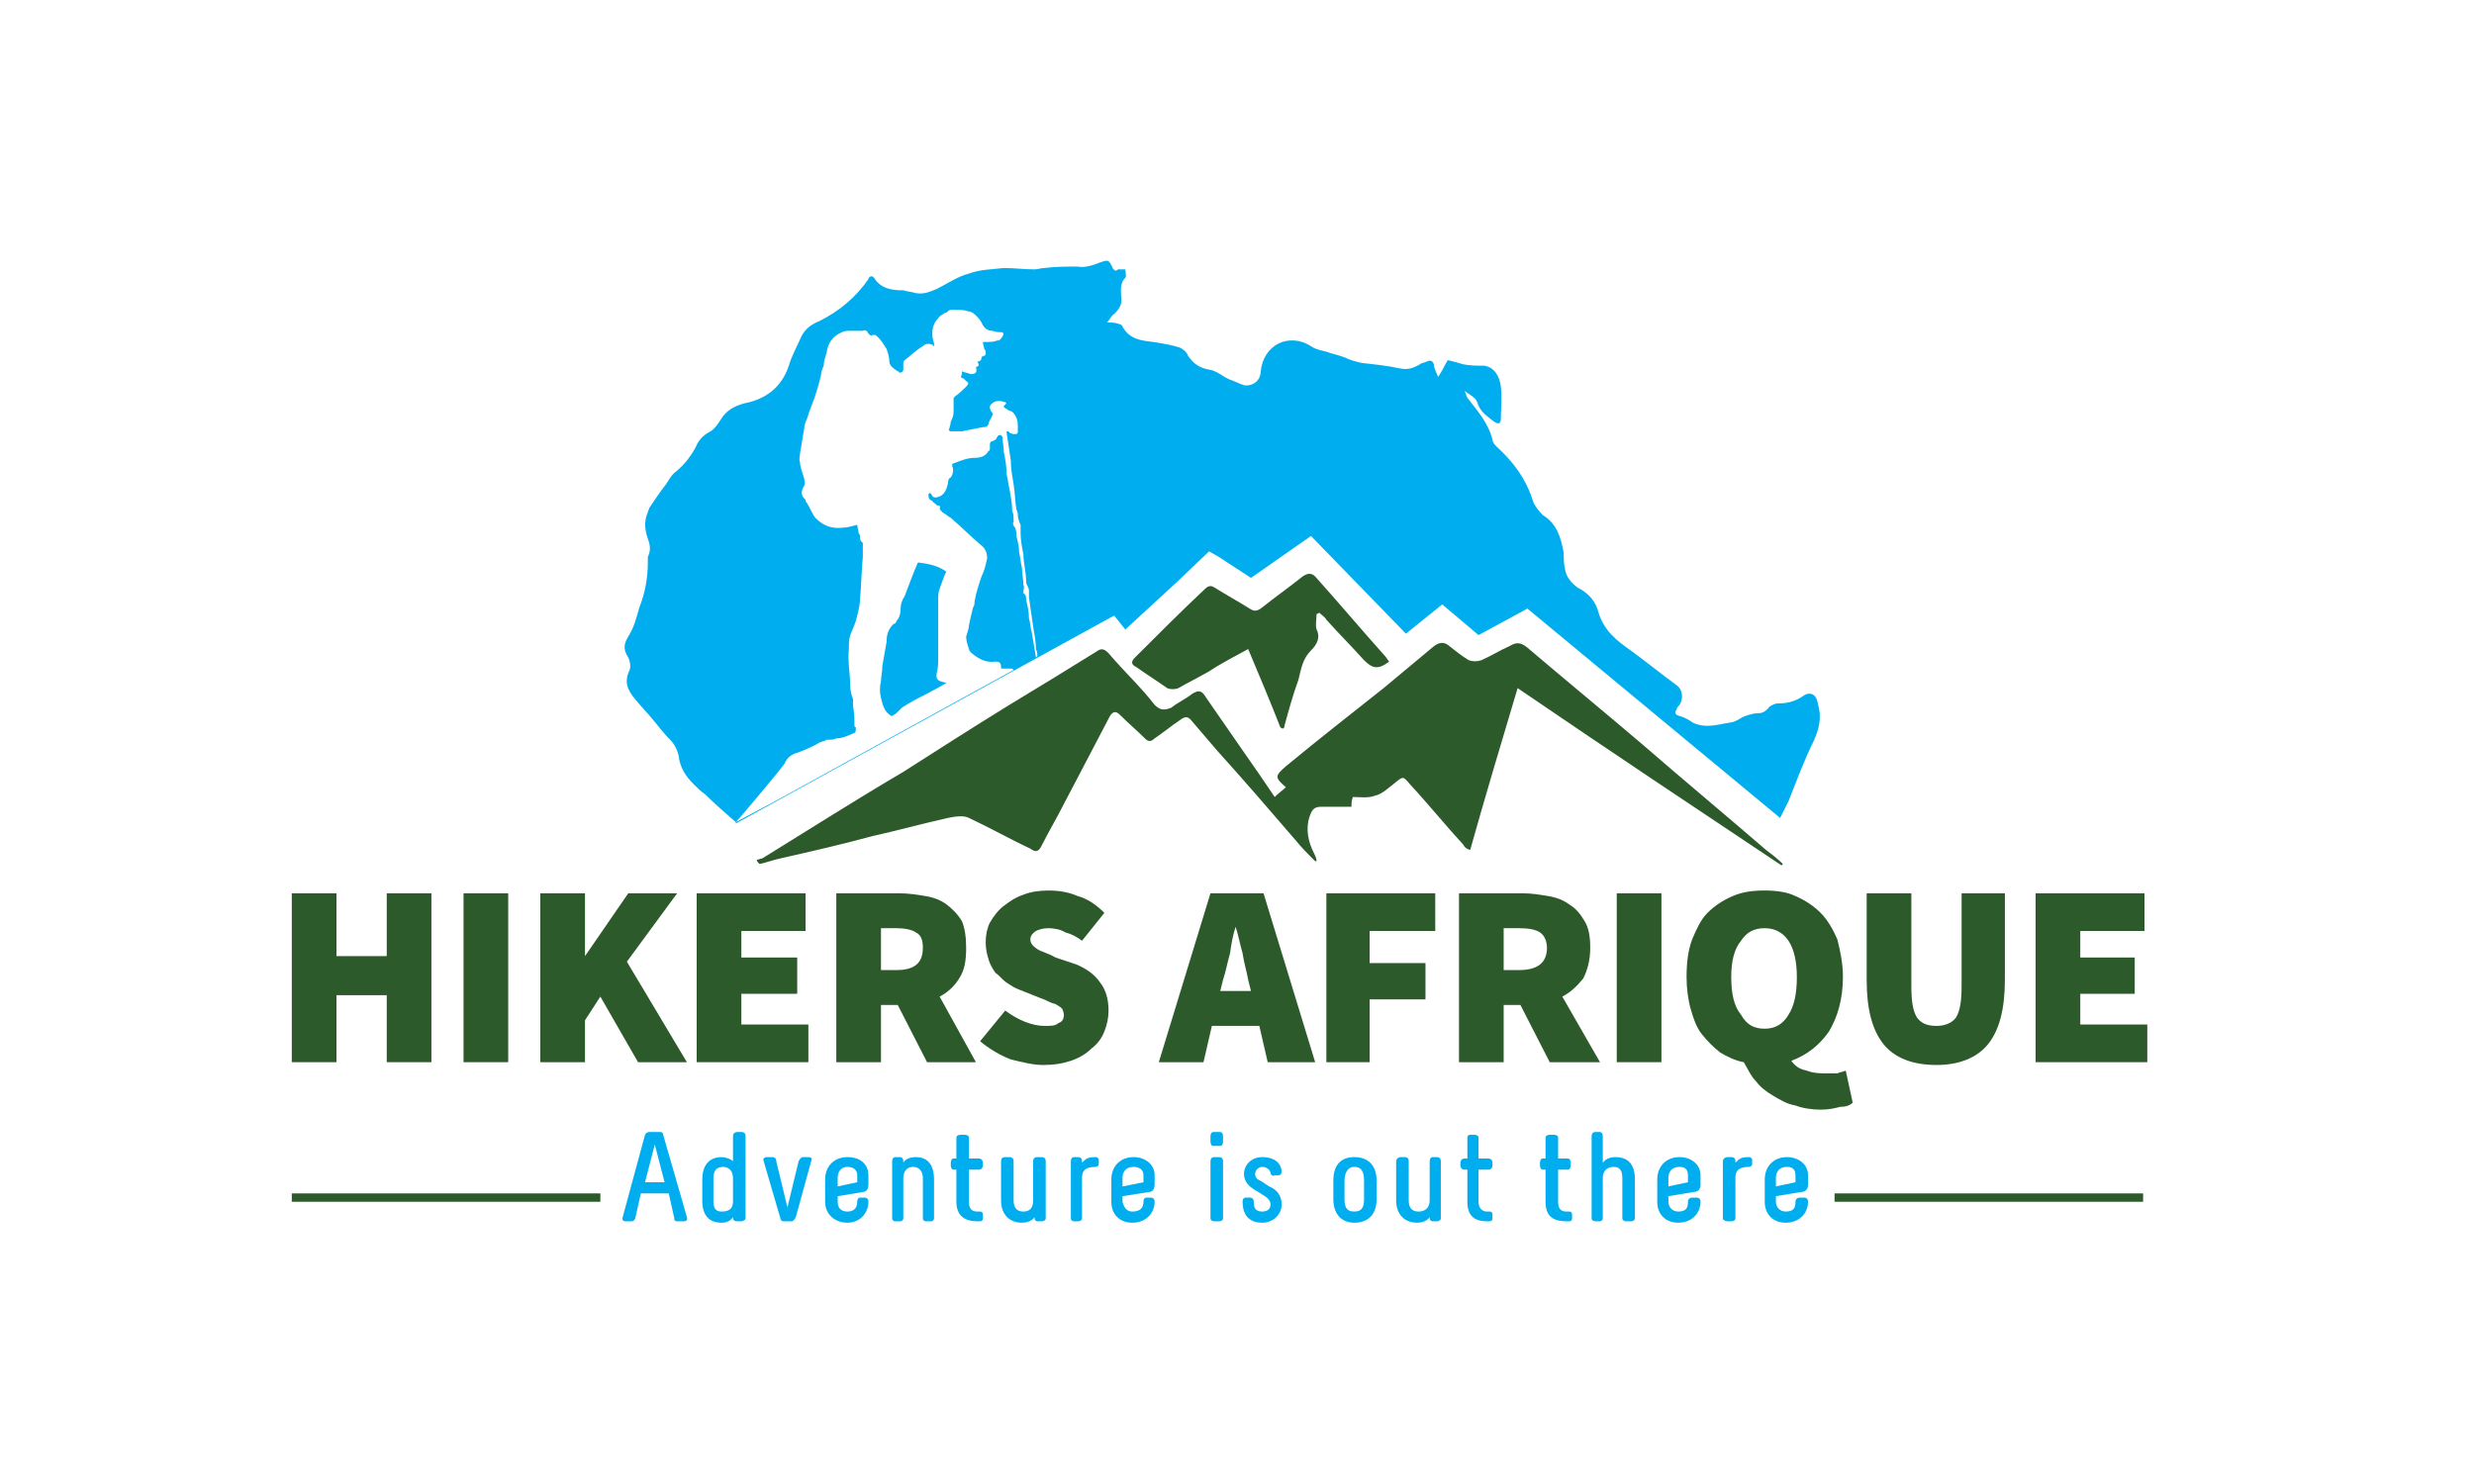 <?xml version="1.0" encoding="UTF-8"?>
<!DOCTYPE svg PUBLIC "-//W3C//DTD SVG 1.1//EN" "http://www.w3.org/Graphics/SVG/1.1/DTD/svg11.dtd">
<!-- Creator: CorelDRAW X7 -->
<svg xmlns="http://www.w3.org/2000/svg" xml:space="preserve" width="1772px" height="1063px" version="1.1" style="shape-rendering:geometricPrecision; text-rendering:geometricPrecision; image-rendering:optimizeQuality; fill-rule:evenodd; clip-rule:evenodd"
viewBox="0 0 1772 1063"
 xmlns:xlink="http://www.w3.org/1999/xlink">
 <defs>
  <style type="text/css">
   <![CDATA[
    .fil0 {fill:#00AEEF;fill-rule:nonzero}
    .fil1 {fill:#2D5A2B;fill-rule:nonzero}
   ]]>
  </style>
 </defs>
 <g id="Layer_x0020_1">
  <path class="fil0" d="M469 820l-7 27 14 0 -7 -27 0 0zm4 -9c0,0 2,0 2,2l17 59c1,3 -2,3 -2,3l-4 0c-2,0 -3,0 -3,-2l-4 -18 -20 0 -4 18c-1,2 -2,2 -3,2l-4 0c0,0 -3,0 -2,-3l16 -59c1,-2 3,-2 3,-2l8 0z"/>
  <path class="fil0" d="M511 844l0 17c0,6 3,7 6,7 5,0 8,-2 8,-7l0 -17c0,-6 -4,-8 -7,-8 -5,0 -7,3 -7,8zm14 -12l0 -18c0,-3 3,-3 3,-3l3 0c2,0 3,1 3,3l0 59c0,1 -2,2 -3,2l-3 0c-2,0 -3,-1 -3,-2l0 -1c-2,3 -5,4 -8,4 -9,0 -14,-5 -14,-16l0 -15c0,-9 4,-16 14,-16 2,0 6,1 8,3z"/>
  <path class="fil0" d="M547 832c-1,-2 1,-3 2,-3l4 0c2,0 3,1 3,3l8 33 8 -33c1,-2 2,-3 3,-3l4 0c2,0 3,1 2,3l-11 40c-1,2 -2,3 -3,3l-6 0c-1,0 -2,-1 -2,-2l-12 -41z"/>
  <path class="fil0" d="M600 844l0 6 14 -3 0 -5c0,-4 -3,-6 -7,-6 -5,0 -7,4 -7,8zm22 -2l0 7c0,2 -1,5 -4,5l-18 3 0 4c0,4 2,7 7,7 5,0 7,-3 7,-7 0,-3 2,-3 2,-3l3 0c2,0 3,1 3,3 0,8 -6,15 -15,15 -9,0 -16,-6 -16,-15l0 -16c0,-9 6,-16 16,-16 9,0 15,5 15,13z"/>
  <path class="fil0" d="M645 829c1,0 2,1 2,3l0 1c1,-2 4,-4 9,-4 8,0 13,5 13,16l0 28c0,1 -1,2 -2,2l-4 0c-1,0 -2,-1 -2,-2l0 -29c0,-4 -2,-8 -7,-8 -5,0 -7,4 -7,8l0 29c0,1 -1,2 -2,2l-4 0c-1,0 -2,-1 -2,-2l0 -41c0,-2 1,-3 2,-3l4 0z"/>
  <path class="fil0" d="M700 875c-9,0 -15,-4 -15,-14l0 -23 -2 0c-2,0 -2,-3 -2,-3l0 -2c0,0 0,-3 2,-3l2 0 0 -15c0,-2 3,-2 3,-2l3 0c0,0 3,0 3,2l0 15 7 0c3,0 3,3 3,3l0 2c0,0 0,3 -3,3l-7 0 0 23c0,5 2,7 6,7l2 0c2,0 2,2 2,2l0 3c0,0 0,2 -2,2l-2 0z"/>
  <path class="fil0" d="M749 873c0,1 -1,2 -3,2l-3 0c-1,0 -2,-1 -2,-2l0 -1c-2,3 -6,4 -9,4 -9,0 -15,-6 -15,-16l0 -28c0,-2 1,-3 3,-3l3 0c2,0 3,1 3,3l0 28c0,6 3,8 7,8 4,0 7,-2 7,-8l0 -28c0,-2 1,-3 3,-3l3 0c2,0 3,1 3,3l0 41z"/>
  <path class="fil0" d="M787 831l0 3c0,1 -1,2 -2,2 -9,0 -10,4 -10,8l0 29c0,1 -1,2 -3,2l-3 0c-1,0 -2,-1 -2,-2l0 -41c0,-2 1,-3 2,-3l3 0c2,0 3,1 3,3l0 1c3,-3 4,-4 10,-4 1,0 2,1 2,2z"/>
  <path class="fil0" d="M804 844l0 6 15 -3 0 -5c0,-4 -3,-6 -7,-6 -6,0 -8,4 -8,8zm23 -2l0 7c0,2 -1,5 -4,5l-19 3 0 4c1,4 3,7 7,7 6,0 8,-3 8,-7 0,-3 2,-3 2,-3l3 0c2,0 3,1 3,3 0,8 -6,15 -16,15 -9,0 -15,-6 -15,-15l0 -16c0,-9 6,-16 16,-16 8,0 15,5 15,13z"/>
  <path class="fil0" d="M873 829c2,0 3,1 3,3l0 41c0,1 -1,2 -3,2l-3 0c-2,0 -3,-1 -3,-2l0 -41c0,-2 1,-3 3,-3l3 0zm3 -15l0 4c0,2 -1,3 -2,3l-5 0c-1,0 -2,-1 -2,-3l0 -4c0,-2 1,-3 2,-3l5 0c1,0 2,1 2,3z"/>
  <path class="fil0" d="M904 868c4,0 6,-2 6,-5 0,-2 -1,-4 -4,-6l-8 -5c-5,-3 -7,-7 -7,-11 0,-6 5,-12 13,-12 6,0 13,2 14,10 0,3 -2,3 -2,3l-3 0c-1,1 -3,0 -3,-2 -1,-3 -4,-4 -6,-4 -2,0 -5,2 -5,5 0,2 1,4 4,5l6 4c5,2 9,6 9,13 0,6 -5,13 -14,13 -12,0 -14,-9 -14,-15 0,-3 2,-3 2,-3l3 0c2,0 3,1 3,3 0,4 1,7 6,7z"/>
  <path class="fil0" d="M963 846l0 13c0,5 1,9 7,9 6,0 7,-4 7,-9l0 -13c0,-5 -1,-10 -7,-10 -5,0 -7,5 -7,10zm7 30c-9,0 -15,-6 -15,-17l0 -13c0,-12 6,-17 15,-17 9,0 16,5 16,17l0 13c0,11 -6,17 -16,17l0 0z"/>
  <path class="fil0" d="M1032 873c0,1 -1,2 -3,2l-3 0c-1,0 -2,-1 -2,-2l0 -1c-2,3 -6,4 -9,4 -9,0 -15,-6 -15,-16l0 -28c0,-2 2,-3 3,-3l3 0c2,0 3,1 3,3l0 28c0,6 3,8 7,8 4,0 8,-2 8,-8l0 -28c0,-2 1,-3 2,-3l3 0c2,0 3,1 3,3l0 41z"/>
  <path class="fil0" d="M1065 875c-9,0 -14,-4 -14,-14l0 -23 -2 0c-3,0 -3,-3 -3,-3l0 -2c0,0 0,-3 3,-3l2 0 0 -15c0,-2 2,-2 2,-2l3 0c0,0 3,0 3,2l0 15 7 0c3,0 3,3 3,3l0 2c0,0 0,3 -3,3l-7 0 0 23c0,5 3,7 6,7l2 0c2,0 2,2 2,2l0 3c0,0 0,2 -2,2l-2 0z"/>
  <path class="fil0" d="M1122 875c-10,0 -15,-4 -15,-14l0 -23 -2 0c-2,0 -2,-3 -2,-3l0 -2c0,0 0,-3 2,-3l2 0 0 -15c0,-2 3,-2 3,-2l3 0c0,0 3,0 3,2l0 15 7 0c2,0 2,3 2,3l0 2c0,0 0,3 -2,3l-7 0 0 23c0,5 2,7 6,7l2 0c2,0 2,2 2,2l0 3c0,0 0,2 -2,2l-2 0z"/>
  <path class="fil0" d="M1146 811c1,0 2,1 2,3l0 19c1,-1 3,-4 9,-4 9,0 14,5 14,16l0 28c0,1 -1,2 -3,2l-3 0c-2,0 -3,-1 -3,-2l0 -29c0,-4 -1,-8 -6,-8 -6,0 -8,4 -8,8l0 29c0,1 -1,2 -2,2l-3 0c-2,0 -3,-1 -3,-2l0 -59c0,-2 1,-3 3,-3l3 0z"/>
  <path class="fil0" d="M1195 844l0 6 14 -3 0 -5c0,-4 -2,-6 -6,-6 -6,0 -8,4 -8,8zm23 -2l0 7c0,2 -1,5 -5,5l-18 3 0 4c0,4 3,7 7,7 6,0 7,-3 7,-7 0,-3 3,-3 3,-3l3 0c2,0 3,1 3,3 0,8 -6,15 -16,15 -9,0 -15,-6 -15,-15l0 -16c0,-9 6,-16 16,-16 8,0 15,5 15,13z"/>
  <path class="fil0" d="M1255 831l0 3c0,1 -1,2 -2,2 -9,0 -10,4 -10,8l0 29c0,1 -1,2 -3,2l-3 0c-1,0 -3,-1 -3,-2l0 -41c0,-2 2,-3 3,-3l3 0c2,0 3,1 3,3l0 1c3,-3 4,-4 10,-4 1,0 2,1 2,2z"/>
  <path class="fil0" d="M1272 844l0 6 14 -3 0 -5c0,-4 -2,-6 -6,-6 -6,0 -8,4 -8,8zm23 -2l0 7c0,2 -1,5 -5,5l-18 3 0 4c0,4 3,7 7,7 6,0 7,-3 7,-7 0,-3 3,-3 3,-3l3 0c2,0 3,1 3,3 0,8 -6,15 -16,15 -9,0 -15,-6 -15,-15l0 -16c0,-9 6,-16 16,-16 8,0 15,5 15,13z"/>
  <path class="fil1" d="M913 571c3,-3 6,-5 8,-7 -8,-7 -8,-8 0,-15 23,-19 46,-37 70,-56 12,-10 24,-20 36,-30 4,-3 7,-3 10,-1 5,4 10,8 15,11 3,1 6,1 9,0 7,-3 13,-7 20,-10 5,-3 8,-3 13,1 27,23 55,46 82,69 30,26 60,51 89,76 4,3 8,6 12,10 0,0 -1,1 -1,1 -63,-42 -126,-84 -189,-127 -12,40 -23,77 -34,116 -3,-1 -4,-2 -5,-4 -13,-14 -25,-29 -38,-43 -5,-6 -5,-6 -11,-1 -4,3 -9,8 -14,9 -5,2 -11,1 -16,1 -1,3 -1,4 -1,7 -7,0 -14,0 -21,0 -5,0 -7,1 -9,7 -3,9 -1,18 3,26 1,2 2,4 2,6 0,0 -1,0 -1,0 -5,-5 -10,-10 -14,-15 -19,-22 -37,-43 -56,-64 -6,-7 -12,-14 -18,-21 -3,-4 -5,-4 -9,-1 -6,4 -12,9 -18,13 -3,3 -5,2 -7,0 -6,-6 -12,-11 -18,-17 -3,-3 -5,-2 -7,1 -11,21 -22,42 -33,63 -5,10 -11,20 -16,30 -2,4 -4,5 -8,2 -15,-7 -29,-15 -44,-22 -4,-2 -10,-1 -15,0 -18,4 -36,9 -54,13 -22,6 -44,11 -66,16 -5,1 -10,3 -15,4 -1,-1 -2,-2 -2,-3 1,0 3,-1 4,-1 34,-21 67,-42 101,-62 25,-16 50,-32 76,-48 20,-12 41,-25 62,-38 4,-3 6,-2 9,1 11,13 23,24 33,37 4,4 7,4 12,2 5,-4 10,-6 15,-10 5,-3 7,-2 10,3 9,13 18,26 27,39 7,10 14,20 22,32z"/>
  <path class="fil1" d="M917 521c-7,-18 -15,-37 -23,-56 -9,5 -19,10 -28,16 -7,4 -15,8 -22,12 -2,1 -6,1 -8,0 -7,-5 -15,-10 -22,-15 -4,-2 -4,-4 -1,-7 17,-17 33,-33 50,-49 2,-2 4,-3 7,-1 8,5 17,10 25,15 3,2 5,2 8,0 10,-8 20,-15 30,-23 3,-2 6,-3 9,0 17,19 33,38 50,57 1,1 2,3 3,4 -8,6 -12,5 -18,-1 -9,-10 -18,-19 -27,-29 -1,-2 -3,-3 -5,-5l-2 1c0,3 -1,8 0,11 3,6 0,11 -4,15 -6,6 -7,13 -9,21 -4,11 -7,22 -10,33 0,1 0,1 -1,2 0,0 -1,0 -2,-1z"/>
  <path class="fil0" d="M637 512c1,1 2,1 2,1 1,-1 2,-1 3,-2 1,-1 3,-3 4,-4 6,-4 12,-7 18,-10 5,-3 10,-5 14,-8 0,0 0,0 0,0 0,0 -1,0 -1,0 -5,-1 -7,-2 -6,-7 1,-4 1,-7 1,-11 0,-9 0,-18 0,-27 0,-5 0,-11 0,-17 0,-3 1,-5 2,-8 1,-3 2,-5 3,-8 1,-1 1,-1 0,-2 -6,-4 -12,-5 -19,-6 0,0 -1,0 -1,1 -3,7 -6,15 -9,23 -2,3 -3,6 -3,10 0,3 -1,6 -3,8 0,1 -1,2 -2,2 -4,4 -5,8 -5,13 -1,6 -2,11 -3,17 0,4 -1,8 -1,11 -1,4 -1,8 0,12 1,4 2,9 6,12z"/>
  <path class="fil0" d="M1302 504c-1,-7 -6,-9 -11,-5 -6,4 -12,5 -18,5 -2,0 -6,2 -7,4 -2,2 -4,3 -7,3 -3,0 -6,1 -9,2 -3,1 -5,3 -8,4 -3,1 -6,1 -10,2 -6,1 -12,2 -19,-1 -3,-2 -6,-4 -10,-5 -3,-1 -4,-2 -2,-5 0,-1 1,-2 2,-3 3,-5 2,-11 -2,-14 -11,-8 -22,-17 -33,-25 -10,-7 -19,-14 -23,-27 -2,-8 -7,-14 -15,-18 -4,-3 -8,-7 -9,-13 -1,-4 -1,-8 -1,-12 -2,-11 -5,-21 -15,-27 -3,-3 -6,-7 -7,-10 -5,-16 -14,-28 -26,-39 -1,-1 -3,-3 -3,-5 -3,-12 -11,-21 -18,-30 -1,-2 -1,-3 -2,-5 4,3 8,5 9,8 2,7 7,10 12,14 3,2 5,2 5,-2 0,-8 1,-15 0,-23 -1,-8 -5,-14 -12,-15 -5,0 -10,0 -15,-1 -3,-1 -7,-2 -11,-3 -2,3 -4,8 -7,12 -1,-3 -3,-6 -3,-9 -1,-3 -3,-3 -5,-2 -2,1 -4,1 -5,2 -5,3 -9,4 -14,3 -9,-2 -19,-3 -28,-4 -4,-1 -8,-2 -12,-4 -3,-1 -6,-2 -10,-3 -5,-2 -10,-2 -14,-5 -16,-10 -34,-1 -36,18 0,6 -5,11 -12,10 -3,-1 -7,-3 -10,-4 -5,-2 -9,-6 -14,-7 -7,-1 -12,-4 -16,-10 -1,-3 -4,-5 -6,-6 -6,-2 -13,-3 -19,-4 -9,-1 -17,-2 -22,-11 0,-1 -2,-2 -3,-2 -3,-1 -5,-1 -8,-1 2,-2 3,-5 5,-6 4,-4 6,-7 5,-13 0,-4 -1,-9 3,-13 1,-1 0,-4 0,-6 -1,0 -3,0 -5,0 -1,0 -1,1 -2,1 -1,-1 -2,-1 -2,-2 -3,-6 -3,-6 -9,-4 -5,2 -11,4 -16,3 -8,0 -16,0 -24,1 -2,0 -5,1 -7,1 -7,0 -15,-1 -22,-1 -8,1 -17,1 -25,4 -8,2 -15,7 -23,11 -5,2 -9,4 -15,3 -3,-1 -6,-1 -9,-2 -8,0 -16,-1 -21,-9 -1,-1 -1,-1 -2,-1 -1,0 -2,1 -2,2 -9,13 -21,23 -35,30 -5,2 -10,5 -13,11 -3,7 -7,14 -9,21 -5,15 -16,24 -32,27 -7,2 -13,5 -17,12 -2,3 -4,6 -7,8 -6,3 -9,7 -11,12 -4,7 -8,12 -14,17 -3,2 -5,6 -7,9 -4,5 -8,11 -12,17 0,1 -1,2 -1,3 -3,7 -2,13 0,19 2,5 2,9 0,13 0,1 0,3 0,4 0,11 -2,22 -6,32 -2,7 -4,15 -8,21 -3,5 -4,9 0,15 1,2 2,6 1,9 -4,8 -2,14 4,21 4,5 9,10 13,15 4,5 8,10 12,14 3,3 5,7 6,11 1,9 5,15 11,21 3,3 5,5 8,7 7,7 14,13 22,20 4,-4 34,-40 35,-42 2,-5 6,-7 10,-8 5,-2 10,-4 15,-7 2,-1 4,-1 5,-2 3,0 5,0 7,-1 4,0 9,-2 13,-4 1,0 1,-2 1,-4 -1,0 -1,-1 -1,-1 0,-5 0,-9 -1,-14 0,-2 0,-4 0,-5 -1,-3 -2,-6 -2,-9 0,-9 -2,-18 -1,-27 0,-4 0,-7 1,-10 2,-5 4,-9 5,-14 1,-4 2,-8 2,-12 1,-10 1,-20 2,-30 0,-3 0,-6 0,-10 0,0 -1,-1 -1,-1 -1,-1 -1,-2 -1,-3 0,-1 0,-2 -1,-3 0,-2 -1,-4 -1,-6 -4,1 -7,2 -10,2 -8,1 -14,-1 -20,-7 -3,-4 -4,-8 -7,-12 0,0 0,-1 0,-1 -4,-3 -3,-7 -1,-10 1,-2 0,-4 0,-5 -1,-4 -3,-8 -3,-12 -1,-2 0,-4 0,-6 1,-6 2,-12 3,-18 0,-2 1,-5 2,-7 2,-7 5,-13 7,-20 1,-3 2,-7 3,-11 0,-2 1,-5 2,-7 0,-3 1,-6 2,-9 1,-7 4,-12 11,-15 2,-1 4,-1 6,-1 3,0 6,0 9,0 2,-1 3,0 4,2 1,1 2,2 3,1 1,0 1,0 2,0 4,3 6,7 8,10 1,3 2,6 2,9 0,3 3,5 6,7 0,0 1,0 1,1 2,0 3,-1 3,-2 0,-1 0,-2 0,-4 0,-1 0,-2 1,-3 4,-3 8,-7 13,-10 2,-2 4,-2 7,-1 0,1 1,1 1,1 0,-1 0,-1 0,-2 -2,-6 -2,-13 3,-18 1,-2 4,-3 5,-4 1,0 1,0 1,0 2,-3 5,-2 7,-2 3,0 6,0 8,1 3,0 5,2 7,4 2,2 3,4 4,6 2,3 4,4 7,4 2,1 5,1 7,1 1,1 1,2 0,3 -1,2 -2,3 -4,3 -2,1 -5,1 -8,1 0,0 -1,0 -2,0 0,2 1,4 1,5 1,1 1,2 1,3 0,1 0,2 -2,2 0,0 -1,1 -1,1 0,2 -1,3 -3,3 1,2 2,3 -1,4 0,0 0,0 0,0 1,4 0,5 -4,5 -2,-1 -4,-1 -6,-2 0,1 0,2 0,2 -1,2 -1,3 1,3 1,1 1,1 2,2 2,1 2,2 0,4 -2,2 -5,5 -8,7 -1,1 -1,1 -1,2 0,3 0,6 0,9 0,3 -1,5 -2,7 0,2 -1,4 -1,5 -1,1 0,2 1,2 3,0 5,0 8,0 5,-1 10,-2 15,-3 2,0 3,0 4,-2 0,-2 2,-4 3,-7 0,0 0,-2 -1,-2 -2,-4 -1,-5 2,-7 2,-1 5,-1 7,0 2,0 2,1 1,2 -2,1 -1,2 1,3 1,1 2,1 4,2 3,3 4,6 4,10 0,1 0,2 0,4 0,1 0,2 -2,2 -1,0 -3,0 -5,-2 0,0 0,0 -1,0 0,0 0,1 0,1 1,7 2,13 3,20 0,6 1,11 2,17 1,6 1,12 2,18 1,2 1,3 1,4 0,2 1,5 2,7 0,1 0,2 0,2 0,2 0,3 0,4 0,5 1,10 2,15 0,6 2,13 2,20 0,2 2,4 2,6 0,1 0,2 0,2 0,1 0,2 0,3 1,7 2,14 3,21 1,6 2,11 2,16 1,2 1,4 1,5l-1 1c-1,-6 -2,-12 -3,-18 -1,-3 -1,-7 -2,-10 0,-5 -1,-9 -2,-13 0,-2 0,-4 -2,-5 0,0 0,0 0,-1 0,-2 1,-3 0,-5 0,-4 -1,-8 -1,-12 -1,-4 -1,-7 -2,-11 0,-4 -1,-8 -2,-12 0,-2 0,-4 -1,-6 -1,-1 -2,-3 -1,-4 0,0 0,-1 0,-1 0,-2 0,-5 -1,-7 0,-5 -1,-10 -2,-16 -1,-3 -1,-7 -2,-10 0,-6 -1,-11 -2,-16 0,-4 -1,-7 -1,-11 -1,-1 -1,-2 -3,-1 -1,1 -1,2 -2,3 -1,0 -1,1 -2,1 -1,0 -2,1 -2,2 0,1 0,2 0,3 0,1 0,2 -1,2 -2,4 -6,5 -10,5 -5,0 -10,2 -15,4 -1,0 -1,0 -1,2 1,2 1,5 -1,8 -2,1 -2,3 -2,4 -1,5 -3,9 -7,10 -3,1 -4,0 -5,-2 0,0 -1,-1 -1,-1 0,0 -1,1 -1,1 0,2 0,4 3,5 0,1 1,1 2,2 0,0 1,1 1,1 2,0 3,1 2,2 0,1 1,2 2,3 2,1 4,3 6,4 7,6 14,13 21,19 4,3 5,6 5,10 -1,5 -2,9 -4,13 -2,6 -4,12 -5,18 0,1 0,3 -1,4 -1,4 -2,8 -3,13 0,2 -1,5 -2,8 0,3 1,6 2,9 0,1 1,2 2,3 5,4 10,7 17,6 3,0 4,1 4,4 0,1 0,1 1,1 2,0 5,0 7,0 0,0 1,1 1,1l-169 93 0 0 -30 16 0 1 271 -149 8 10 38 -35 22 -21 7 4 23 15 43 -30 68 70 26 -21 26 22 35 -19 181 150c2,-4 4,-8 6,-12 6,-15 11,-29 18,-43 4,-9 6,-17 3,-27z"/>
  <path class="fil0" d="M526 590l1 -1c0,0 0,0 0,0 0,0 -1,1 -1,1z"/>
  <polygon class="fil1" points="209,640 241,640 241,685 277,685 277,640 309,640 309,761 277,761 277,713 241,713 241,761 209,761 "/>
  <polygon class="fil1" points="332,640 364,640 364,761 332,761 "/>
  <polygon class="fil1" points="387,640 419,640 419,685 419,685 450,640 485,640 449,689 492,761 457,761 430,714 419,731 419,761 387,761 "/>
  <polygon class="fil1" points="499,640 577,640 577,667 531,667 531,686 571,686 571,712 531,712 531,734 579,734 579,761 499,761 "/>
  <path class="fil1" d="M631 695l11 0c13,0 19,-5 19,-16 0,-5 -1,-9 -5,-11 -3,-2 -8,-3 -14,-3l-11 0 0 30zm33 66l-21 -41 -12 0 0 41 -32 0 0 -121 45 0c7,0 13,1 19,2 6,1 11,3 15,6 4,3 8,7 11,12 2,5 3,11 3,19 0,9 -1,16 -5,22 -3,5 -8,10 -14,13l26 47 -35 0z"/>
  <path class="fil1" d="M720 724c4,3 9,6 14,8 5,2 10,3 14,3 5,0 8,0 10,-2 3,-1 4,-3 4,-6 0,-2 -1,-3 -1,-4 -1,-1 -2,-2 -4,-3 -1,-1 -3,-1 -5,-2 -2,-1 -4,-2 -7,-3l-15 -6c-3,-1 -6,-3 -9,-5 -3,-2 -5,-5 -8,-7 -2,-3 -4,-6 -5,-10 -1,-3 -2,-7 -2,-12 0,-5 1,-10 3,-14 3,-5 6,-9 10,-12 4,-3 8,-6 14,-8 5,-2 11,-3 18,-3 7,0 14,1 21,4 7,2 13,6 19,12l-16 20c-4,-3 -8,-5 -12,-6 -3,-2 -8,-3 -12,-3 -4,0 -7,1 -9,2 -3,2 -4,4 -4,6 0,3 2,5 5,7 3,2 8,3 13,6l15 5c7,3 13,7 17,13 4,5 6,12 6,20 0,5 -1,10 -3,15 -2,5 -5,9 -9,12 -4,4 -9,7 -15,9 -6,2 -12,3 -20,3 -7,0 -15,-2 -23,-4 -8,-3 -16,-8 -22,-13l18 -22z"/>
  <path class="fil1" d="M896 710l-2 -8c-1,-6 -3,-12 -4,-19 -2,-7 -3,-13 -5,-19l0 0c-2,6 -3,12 -4,19 -2,7 -3,13 -5,19l-2 8 22 0zm6 25l-34 0 -6 26 -32 0 37 -121 38 0 37 121 -34 0 -6 -26z"/>
  <polygon class="fil1" points="950,640 1028,640 1028,667 981,667 981,690 1021,690 1021,716 981,716 981,761 950,761 "/>
  <path class="fil1" d="M1077 695l11 0c13,0 20,-5 20,-16 0,-5 -2,-9 -5,-11 -3,-2 -8,-3 -15,-3l-11 0 0 30zm33 66l-21 -41 -12 0 0 41 -32 0 0 -121 46 0c6,0 12,1 18,2 6,1 11,3 15,6 5,3 8,7 11,12 3,5 4,11 4,19 0,9 -2,16 -5,22 -4,5 -9,10 -15,13l27 47 -36 0z"/>
  <polygon class="fil1" points="1158,640 1190,640 1190,761 1158,761 "/>
  <path class="fil1" d="M1264 665c-8,0 -13,3 -17,9 -5,6 -7,15 -7,26 0,12 2,21 7,27 4,7 9,10 17,10 7,0 13,-3 17,-10 4,-6 6,-15 6,-27 0,-11 -2,-20 -6,-26 -4,-6 -10,-9 -17,-9zm63 125c-2,2 -5,3 -9,3 -4,1 -8,2 -14,2 -6,0 -13,-1 -18,-3 -6,-1 -11,-4 -16,-7 -5,-3 -9,-6 -12,-10 -4,-4 -6,-9 -9,-14 -6,-1 -12,-4 -17,-7 -5,-4 -9,-8 -13,-13 -4,-5 -6,-11 -8,-18 -2,-7 -3,-15 -3,-23 0,-10 1,-19 4,-27 3,-7 6,-14 11,-19 5,-5 11,-9 18,-12 7,-3 14,-4 23,-4 8,0 16,1 22,4 7,3 13,7 18,12 5,5 9,12 12,19 2,8 4,17 4,27 0,16 -4,29 -10,39 -7,10 -16,17 -27,21 3,4 6,6 11,7 5,2 10,2 14,2 3,0 5,0 8,0 2,-1 4,-1 6,-2l5 23z"/>
  <path class="fil1" d="M1337 640l32 0 0 66c0,11 1,18 4,23 3,4 7,6 14,6 6,0 11,-2 14,-6 3,-5 4,-12 4,-23l0 -66 31 0 0 62c0,21 -4,36 -12,46 -8,10 -21,15 -37,15 -17,0 -30,-5 -38,-15 -8,-10 -12,-25 -12,-46l0 -62z"/>
  <polygon class="fil1" points="1458,640 1536,640 1536,667 1490,667 1490,686 1529,686 1529,712 1490,712 1490,734 1538,734 1538,761 1458,761 "/>
  <polygon class="fil1" points="430,861 209,861 209,855 430,855 "/>
  <polygon class="fil1" points="1535,861 1314,861 1314,855 1535,855 "/>
 </g>
</svg>
